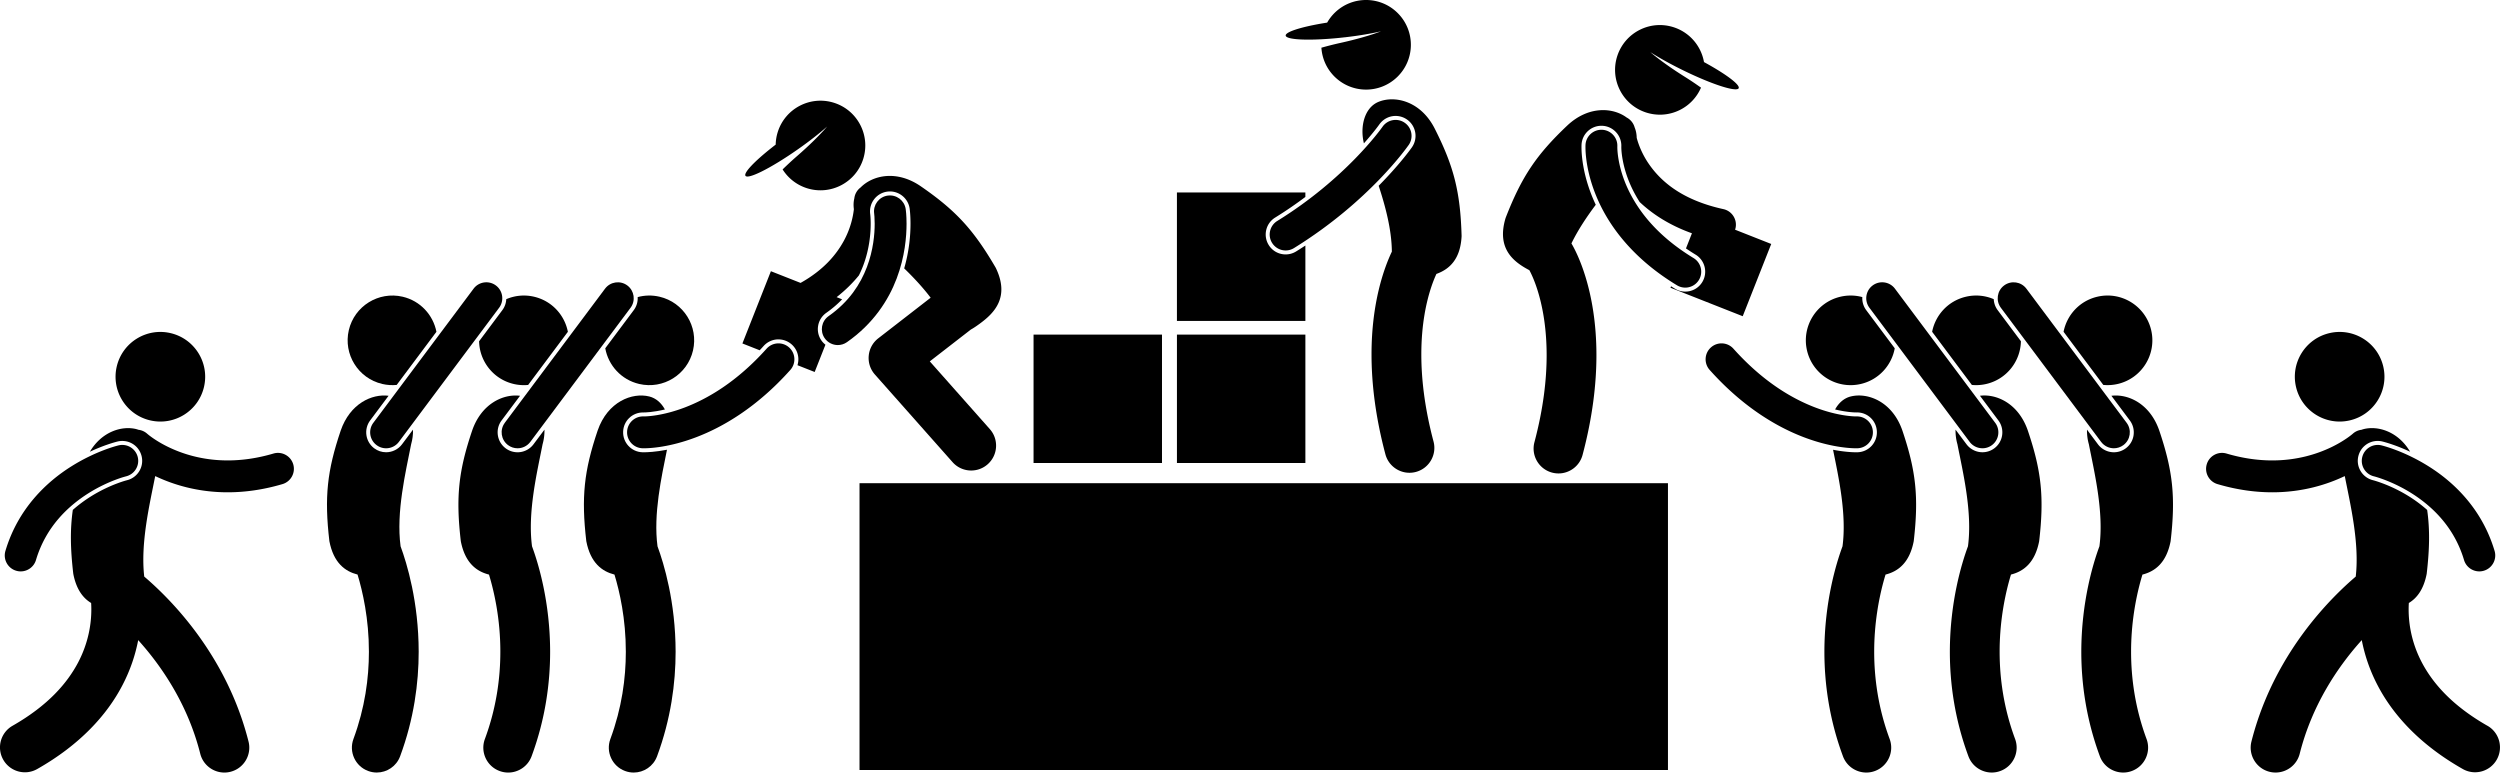 <svg xmlns="http://www.w3.org/2000/svg" xml:space="preserve" viewBox="0 0 2247.06 694.39" shape-rendering="geometricPrecision" text-rendering="geometricPrecision" image-rendering="optimizeQuality" fill-rule="evenodd" clip-rule="evenodd"><g fill="currentColor"><path d="M104.92 329.5c-5.04 21.66 8.43 43.31 30.09 48.35 21.66 5.05 43.31-8.43 48.35-30.09 5.05-21.66-8.43-43.31-30.09-48.35-21.66-5.05-43.31 8.43-48.35 30.09zM124.21 575.35c1.23 1.36 2.47 2.77 3.72 4.22 19.76 22.85 41.47 55.87 52.06 97.91 2.56 10.15 11.67 16.91 21.68 16.91 1.81 0 3.65-.22 5.49-.69 11.98-3.03 19.24-15.19 16.22-27.17-13.24-52.38-40.27-92.1-63.81-118.76-11.33-12.81-21.88-22.66-29.93-29.52-3.46-30.29 4.92-65.14 9.71-89.61.07-.23.12-.47.19-.71 15.51 7.42 37.63 14.56 65.14 14.56 14.97 0 31.47-2.12 49.2-7.36 7.58-2.24 11.92-10.2 9.68-17.79-2.24-7.58-10.21-11.92-17.79-9.68-15.13 4.46-28.82 6.18-41.09 6.18-23.26 0-41.53-6.2-54.02-12.35-6.23-3.07-10.99-6.12-14.09-8.33-1.55-1.1-2.69-1.99-3.39-2.57-.35-.28-.59-.49-.73-.6-.06-.05-.1-.08-.11-.1h-.01a14.167 14.167 0 0 0-7.86-3.58c-.65-.23-1.3-.45-1.98-.62-13.05-3.26-31.1 2.33-41.71 20.34 12.08-5.66 21.4-8.3 24.77-9.16h.02l.15-.04c1.37-.33 2.78-.49 4.18-.49 8.31 0 15.46 5.65 17.4 13.73 2.3 9.6-3.65 19.28-13.24 21.58l-.33.09c-.37.1-.96.26-1.76.5-1.52.46-3.99 1.26-7.13 2.45-5.6 2.13-14.23 5.9-23.46 11.71-5.8 3.67-11.11 7.64-15.93 11.91-2.49 17.44-2.22 34.81.42 57.47 2.7 13.92 8.71 21.79 16.04 26.2.11 1.78.18 3.73.18 5.83-.01 12.25-2.28 29.37-11.91 47.71-9.7 18.33-26.73 38.44-58.88 56.81-10.74 6.11-14.49 19.77-8.38 30.52 6.11 10.74 19.78 14.49 30.52 8.38 38.7-21.95 62.72-48.82 76.36-74.88 7.57-14.39 11.98-28.36 14.41-40.99z"/><path d="M110.95 428.81c.85-.25 1.48-.43 1.87-.54.2-.05.33-.09.4-.1l.02-.01c7.69-1.84 12.43-9.57 10.59-17.26-1.85-7.69-9.57-12.43-17.26-10.59-.97.25-20.05 4.84-42.33 18.81-22.18 13.89-47.96 37.81-59.36 76.05-2.26 7.58 2.05 15.56 9.63 17.82 1.37.41 2.74.6 4.1.6 6.17 0 11.87-4.02 13.72-10.23 8.89-29.78 28.75-48.37 47.15-60 9.15-5.76 17.83-9.64 24.1-12.03 3.14-1.19 5.67-2.02 7.36-2.53zM1499.2 434.32H772.56v257.8h726.64zM1559.95 204.98c1.67-7.73-3.24-15.35-10.97-17.02-39.25-8.62-57.94-26.76-68.22-42.48-5.08-7.9-7.89-15.31-9.39-20.61-.1-.34-.17-.65-.26-.97-.07-3.31-.66-6.48-1.85-9.34a14.31 14.31 0 0 0-7.16-8.92c-12.26-9.08-34.23-10.77-53.31 7.11-27.67 26.21-40.98 45.77-55.49 83.08-8.38 27.58 6.97 39.51 21.34 47.03 3.17 5.86 15.5 31.31 15.52 76.37 0 21.5-2.82 47.53-10.96 78.19-3.18 11.94 3.94 24.2 15.88 27.37 1.92.51 3.85.75 5.75.75 9.9 0 18.96-6.62 21.62-16.64 9.1-34.27 12.46-64.25 12.46-89.68.02-58.72-17.92-92.8-22.47-100.43 5.89-12.15 13.75-23.89 21.87-34.74-.24-.51-.48-1.02-.71-1.52-10.92-23.88-12.12-43.19-12.12-50.39 0-1.18.04-1.93.05-2.2.53-9.46 8.37-16.89 17.86-16.89.33 0 .66.01 1 .03 9.8.54 17.38 8.96 16.89 18.77v.24c-.01 1.71.19 16.6 8.87 35.55 2.2 4.79 4.76 9.43 7.63 13.95 11.47 10.83 26.84 20.91 46.97 28.1l-5.36 13.6c2.8 1.91 5.68 3.79 8.67 5.6 8.43 5.11 11.14 16.14 6.02 24.59-3.27 5.39-9 8.62-15.33 8.62-3.26 0-6.46-.89-9.25-2.59-1.2-.72-2.37-1.45-3.53-2.18l-.51 1.29 64.94 25.61 25.62-64.94-32.49-12.82c.16-.49.3-.98.42-1.5zM1562.75 79.31c1.43-2.91-9.95-11.6-27.23-21.34-1.28-.72-2.59-1.45-3.93-2.18-.65-3.67-1.82-7.31-3.55-10.82-9.85-19.94-34-28.12-53.94-18.27-19.93 9.85-28.12 34-18.26 53.94 9.85 19.94 34 28.12 53.94 18.27 8.91-4.4 15.46-11.67 19.12-20.13-4.5-3.19-9.32-6.48-14.41-9.66-12.73-7.97-23.73-15.92-31.14-22.26 7.62 4.88 17.5 10.43 28.54 15.87 13.8 6.8 26.64 12.08 35.99 15 8.42 2.63 14 3.36 14.88 1.58zM717.75 133.79c10.06-7.08 18.97-14.09 25.74-20.1-6.34 7.41-15.97 16.97-27.32 26.81-4.53 3.93-8.79 7.93-12.74 11.78a40.174 40.174 0 0 0 22.01 16.93c21.22 6.64 43.81-5.18 50.46-26.4 6.65-21.23-5.18-43.82-26.4-50.46-21.22-6.64-43.82 5.18-50.46 26.4a40.005 40.005 0 0 0-1.83 11.23c-1.21.93-2.4 1.85-3.54 2.76-15.56 12.3-25.46 22.65-23.6 25.3 1.15 1.63 6.55.05 14.46-3.86 8.78-4.34 20.65-11.54 33.23-20.4zM1209.11 33.49c12.23-1.41 23.4-3.31 32.21-5.35-9.1 3.48-22.14 7.27-36.81 10.49-5.85 1.29-11.5 2.76-16.81 4.25.6 9.2 4.31 18.25 11.22 25.39 15.47 15.98 40.96 16.4 56.94.93 15.98-15.47 16.4-40.96.93-56.94-15.47-15.98-40.96-16.4-56.95-.93a40.073 40.073 0 0 0-6.95 8.99c-1.49.23-2.96.48-4.4.72-19.58 3.37-33.25 7.73-32.88 10.95.23 1.98 5.73 3.17 14.54 3.52 9.79.39 23.65-.26 38.94-2.03zM1254.43 104.21c3.64 0 7.15 1.1 10.16 3.18 8.12 5.61 10.17 16.77 4.56 24.89l-.01.02-.11.16c-1.92 2.7-11.92 16.4-29.85 34.52 6.15 18.72 11.64 39.48 11.85 58.95.01.07.01.13.02.2-6.94 14.6-18.31 45.73-18.29 92.49 0 25.43 3.36 55.42 12.47 89.68 2.66 10.02 11.71 16.63 21.61 16.64 1.9 0 3.83-.24 5.76-.75 11.94-3.18 19.05-15.43 15.88-27.37-8.14-30.66-10.96-56.69-10.96-78.19 0-27.19 4.51-47.18 8.76-60.11 1.75-5.31 3.45-9.4 4.8-12.31 11.59-4.17 21.63-13.09 22.64-34.04-1.12-40.02-7.08-62.91-24.32-96.9-12.68-24.65-35.8-29.68-50.37-23.72-12.46 5.1-16.86 21.95-13.12 37.29 9-10.12 13.63-16.68 13.75-16.85 3.38-4.9 8.89-7.79 14.78-7.79zM1057.86 416.17h115.45V300.72h-115.45zM928.98 300.72v115.45h115.45V300.72zM1057.86 288.47h115.45v-67.78c-2.73 1.78-5.49 3.56-8.34 5.32a17.881 17.881 0 0 1-9.4 2.67c-6.26 0-11.96-3.18-15.24-8.49a17.836 17.836 0 0 1-2.2-13.52c1.1-4.66 3.95-8.61 8.02-11.12 9.81-6.06 18.85-12.31 27.15-18.54v-4h-115.45v115.45z"/><path d="M1143.38 218.32c2.71 4.38 7.4 6.79 12.2 6.79 2.57 0 5.17-.69 7.51-2.14 68.1-42.14 102.37-91.71 103.11-92.72 4.5-6.51 2.86-15.43-3.65-19.92-6.51-4.5-15.43-2.86-19.92 3.65l-.03.04c-1.27 1.86-33.36 46.8-94.57 84.59-6.73 4.15-8.81 12.98-4.65 19.71zM699.7 305.06c4.4 0 8.64 1.62 11.93 4.56 3.56 3.19 5.67 7.58 5.93 12.35.12 2.16-.16 4.28-.78 6.28l15.47 6.1 9.67-24.52c-1.35-1.07-2.58-2.32-3.59-3.76-2.73-3.92-3.79-8.67-2.95-13.38.84-4.71 3.46-8.81 7.38-11.55 5.25-3.68 9.95-7.71 14.15-12.1l-4.94-1.95c7.96-6.23 14.57-12.84 20.01-19.53 1.41-2.81 2.69-5.73 3.85-8.76 5.91-15.54 6.78-30.26 6.77-37.66 0-5.36-.42-8.62-.43-8.65-1.38-9.76 5.43-18.83 15.19-20.23.85-.12 1.7-.18 2.55-.18 8.84 0 16.45 6.61 17.7 15.37.03.2.78 5.37.78 13.69-.01 9.93-1.1 24.26-5.68 40.09 8.39 8.14 16.68 16.98 23.79 26.36l-47.09 36.5c-4.92 3.82-7.99 9.4-8.57 15.6-.58 6.2 1.4 12.26 5.53 16.93l69.81 78.76c4.42 4.99 10.57 7.53 16.75 7.53 5.28 0 10.58-1.86 14.84-5.63 9.25-8.2 10.1-22.34 1.91-31.59l-53.96-60.88 36.95-28.64c2.4-1.29 4.96-3.06 7.82-5.14 13.26-9.66 27.31-23.86 14.53-50.3-20.12-34.62-36.29-51.87-67.68-73.49-21.61-14.7-43.04-9.64-53.76 1.22-3.12 2.32-5.24 5.86-5.69 9.86-.75 3.06-.86 6.34-.4 9.68-.72 6.6-2.86 17.08-8.98 28.39-6.79 12.46-18.14 26.26-38.93 37.9l-26.67-10.52-25.61 64.94 15.53 6.12c1.18-1.26 2.36-2.53 3.52-3.83a17.92 17.92 0 0 1 13.34-5.97zM1514.76 258.52c4.84 0 9.57-2.46 12.26-6.9 4.1-6.77 1.94-15.57-4.82-19.67-33.87-20.58-50.55-43.82-59.3-62.81-8.69-18.98-9.21-33.94-9.2-36.99v-.48c.39-7.87-5.65-14.58-13.51-15.01-7.9-.44-14.65 5.61-15.09 13.51-.01.25-.05.92-.05 1.98.01 6.03.93 25.12 11.8 48.91 10.83 23.77 31.84 52.02 70.5 75.39a14.27 14.27 0 0 0 7.4 2.07z"/><path d="M797.88 175.8c-7.82 1.12-13.26 8.36-12.15 16.19v.01c.06.47.46 3.85.46 9.14.01 9.09-1.21 23.73-7 38.95-5.83 15.26-15.89 31.05-34.37 44-6.49 4.53-8.07 13.46-3.54 19.94 2.79 3.99 7.23 6.12 11.75 6.12 2.83 0 5.69-.83 8.19-2.58 23.7-16.52 37.38-37.76 44.75-57.32 7.41-19.6 8.85-37.57 8.86-49.1 0-7.77-.67-12.64-.75-13.18-1.12-7.83-8.37-13.27-16.2-12.15zM569.63 278.78l-25.61 34.27c2.77 15.33 14.36 28.32 30.51 32.07 21.66 5.05 43.3-8.43 48.35-30.08 5.05-21.66-8.43-43.31-30.09-48.35-6.71-1.56-13.42-1.35-19.63.34.25 4.21-.97 8.34-3.52 11.75zM599.47 404.25c-10.45 2.01-17.82 2.27-20.73 2.27-.76 0-1.24-.01-1.42-.02-9.81-.33-17.57-8.62-17.24-18.48.32-9.71 8.18-17.31 17.88-17.31l.56.01.22-.01c1.06 0 8.08-.1 18.89-2.67-3.16-5.81-7.91-10.15-14.03-11.68-15.28-3.81-37.44 4.49-46.45 30.7-12.18 36.11-14.8 59.62-10.17 99.39 3.78 19.46 14.02 27.12 25.32 29.99 4.56 15.01 10.25 39.72 10.21 69.38 0 23.66-3.54 50.43-13.9 78.41-4.29 11.59 1.62 24.46 13.21 28.75 2.56.95 5.19 1.4 7.77 1.4 9.1 0 17.64-5.59 20.99-14.61 12.45-33.62 16.68-65.83 16.68-93.95-.05-44.84-10.58-79.33-16.27-94.77-3.85-28.8 3.52-62.11 8.5-86.8z"/><path d="M578.41 374.29c-7.89-.24-14.49 5.94-14.76 13.83-.26 7.9 5.93 14.53 13.84 14.8v-.01c.15.01.58.02 1.25.02 4.98 0 22.76-.71 46.95-9.93 24.19-9.19 54.72-26.98 84.68-60.49 5.27-5.9 4.77-14.95-1.12-20.22-5.89-5.28-14.95-4.77-20.22 1.12-26.92 30.05-53.26 45.08-73.53 52.83-20.26 7.72-34.52 8.05-36.76 8.05h-.33zM430.62 306.7c.34 17.99 12.8 34.16 31.14 38.43 4.36 1.02 8.72 1.27 12.95.87l35.71-47.78c-2.95-15.09-14.44-27.81-30.39-31.52a40.03 40.03 0 0 0-24.99 2.21c-.16 3.55-1.36 6.97-3.54 9.88l-20.86 27.92zM465.19 406.51c-3.89 0-7.6-1.24-10.71-3.57-3.82-2.85-6.31-7.04-7-11.77-.69-4.73.51-9.45 3.38-13.28l16.55-22.15c-15-1.89-34.68 7-43.05 31.33-12.18 36.11-14.8 59.62-10.17 99.39 3.78 19.46 14.02 27.12 25.32 29.99 4.56 15.01 10.25 39.72 10.21 69.38-.01 23.66-3.54 50.43-13.9 78.41-4.29 11.59 1.62 24.46 13.21 28.75 2.56.95 5.19 1.4 7.77 1.4 9.09 0 17.64-5.59 20.99-14.61 12.45-33.62 16.68-65.83 16.68-93.95-.05-44.84-10.58-79.33-16.27-94.77-4.11-30.77 4.58-66.69 9.48-91.74 1.23-4.28 1.78-8.75 1.69-13.14l-9.83 13.15c-3.36 4.5-8.73 7.19-14.35 7.19z"/><path d="M453.74 380.03c-4.74 6.33-3.44 15.31 2.89 20.04 2.57 1.93 5.58 2.85 8.56 2.85 4.37 0 8.67-1.99 11.48-5.75l90.09-120.53c4.73-6.34 3.43-15.31-2.9-20.05-6.33-4.73-15.31-3.44-20.05 2.9l-90.09 120.53zM361.88 266.69c-21.66-5.04-43.31 8.43-48.36 30.08-5.04 21.66 8.43 43.31 30.09 48.35 4.36 1.02 8.72 1.27 12.94.87l35.72-47.78c-2.95-15.09-14.45-27.81-30.39-31.52zM369.54 399.3c1.24-4.28 1.78-8.75 1.69-13.15l-9.84 13.16c-3.36 4.5-8.72 7.19-14.35 7.19-3.89 0-7.59-1.24-10.7-3.57-7.9-5.9-9.53-17.14-3.63-25.05l16.56-22.16c-15-1.89-34.68 7.01-43.04 31.33-12.18 36.11-14.8 59.62-10.17 99.39 3.78 19.46 14.01 27.12 25.32 29.99 4.56 15.01 10.24 39.73 10.21 69.38 0 23.66-3.54 50.43-13.9 78.41-4.29 11.59 1.62 24.46 13.21 28.75 2.56.95 5.19 1.4 7.77 1.4 9.09 0 17.64-5.59 20.98-14.61 12.45-33.62 16.69-65.83 16.68-93.95-.05-44.84-10.58-79.33-16.27-94.77-4.11-30.77 4.58-66.69 9.48-91.74z"/><path d="M338.48 400.07c2.57 1.93 5.58 2.85 8.56 2.85 4.36 0 8.67-1.99 11.48-5.75l90.09-120.53c4.73-6.34 3.44-15.31-2.9-20.05-6.34-4.73-15.31-3.44-20.05 2.9l-90.09 120.53c-4.73 6.33-3.44 15.31 2.9 20.04zM2112.06 377.85c21.66-5.04 35.13-26.69 30.09-48.35-5.04-21.66-26.69-35.13-48.35-30.09-21.66 5.04-35.13 26.69-30.09 48.35 5.05 21.66 26.69 35.13 48.35 30.09zM2235.74 652.33c-32.15-18.37-49.18-38.48-58.88-56.81-9.64-18.34-11.9-35.46-11.92-47.71 0-2.1.07-4.05.18-5.83 7.34-4.41 13.34-12.29 16.05-26.21 2.63-22.64 2.91-40 .42-57.42a122.19 122.19 0 0 0-14.28-10.89c-17.73-11.57-34.16-15.77-34.31-15.81-9.63-2.31-15.57-11.99-13.27-21.59 1.94-8.09 9.09-13.74 17.4-13.74 1.4 0 2.81.17 4.18.5l.03.01.17.04c3.38.86 12.7 3.52 24.75 9.16-10.61-18.02-28.66-23.61-41.71-20.35-.68.17-1.34.39-1.99.62-2.83.35-5.58 1.52-7.85 3.58-.15.14-7.08 6.24-19.51 12.19-12.45 5.95-30.31 11.77-52.84 11.77-12.27 0-25.97-1.72-41.09-6.18-7.59-2.24-15.55 2.09-17.79 9.68-2.24 7.59 2.09 15.55 9.68 17.79 17.73 5.24 34.24 7.36 49.2 7.36h.02c27.5 0 49.62-7.14 65.12-14.57.06.24.12.48.19.71 4.79 24.47 13.17 59.32 9.71 89.61-8.04 6.86-18.6 16.71-29.93 29.52-23.54 26.67-50.57 66.38-63.82 118.76-3.02 11.98 4.24 24.15 16.22 27.17 1.84.47 3.68.68 5.49.68 10.01 0 19.12-6.76 21.68-16.9 10.93-43.39 33.72-77.19 53.96-100.09.61-.69 1.21-1.37 1.82-2.04 2.44 12.62 6.84 26.6 14.41 40.98 13.64 26.07 37.66 52.93 76.36 74.88 10.74 6.11 24.4 2.36 30.52-8.38 6.11-10.74 2.36-24.41-8.38-30.52z"/><path d="M2123.23 410.9c-1.84 7.69 2.89 15.42 10.59 17.26h.02c1.11.26 17.62 4.67 35.46 16.3 17.92 11.71 36.82 30.04 45.43 58.89 1.85 6.21 7.55 10.23 13.72 10.23 1.36 0 2.73-.19 4.1-.6 7.58-2.26 11.89-10.24 9.64-17.82-11.4-38.25-37.19-62.17-59.37-76.05-22.27-13.97-41.35-18.55-42.32-18.81-7.7-1.84-15.43 2.9-17.26 10.59zM1673.91 267.03a40.154 40.154 0 0 0-19.63-.34c-21.66 5.04-35.13 26.69-30.09 48.35 5.05 21.66 26.69 35.13 48.35 30.08 16.14-3.76 27.73-16.74 30.5-32.06l-25.62-34.27a17.792 17.792 0 0 1-3.51-11.76zM1663.47 356.36c-6.13 1.53-10.88 5.88-14.04 11.68 10.81 2.57 17.83 2.67 18.89 2.67h.2l.58-.01c9.71 0 17.56 7.61 17.88 17.31a17.79 17.79 0 0 1-4.82 12.83c-3.27 3.49-7.7 5.5-12.48 5.66-.23.01-.68.02-1.36.02-2.91 0-10.28-.25-20.73-2.26 4.98 24.68 12.35 57.99 8.5 86.78-5.69 15.43-16.23 49.93-16.28 94.78 0 28.11 4.23 60.32 16.69 93.95 3.34 9.03 11.89 14.61 20.99 14.61 2.58 0 5.21-.45 7.77-1.4 11.59-4.29 17.5-17.17 13.21-28.75-10.36-27.98-13.89-54.75-13.9-78.41 0-25.29 4.08-46.98 8.13-62.14.7-2.62 1.4-5.03 2.07-7.24 11.3-2.86 21.54-10.53 25.33-29.99 4.63-39.77 2.01-63.28-10.17-99.39-9.01-26.21-31.17-34.51-46.45-30.7z"/><path d="M1669.56 402.92c7.9-.26 14.1-6.88 13.84-14.79-.26-7.9-6.86-14.08-14.75-13.84h-.33c-2.24 0-16.5-.33-36.76-8.05-20.27-7.74-46.61-22.77-73.52-52.83-5.28-5.9-14.33-6.4-20.22-1.12-5.89 5.27-6.4 14.33-1.12 20.22 29.96 33.51 60.49 51.3 84.67 60.49 24.2 9.21 41.98 9.93 46.96 9.93.67 0 1.09-.01 1.25-.02zM1785.3 345.12c18.33-4.27 30.79-20.42 31.14-38.41l-20.87-27.92a17.691 17.691 0 0 1-3.54-9.89 40.036 40.036 0 0 0-24.99-2.2c-15.95 3.71-27.45 16.43-30.39 31.52l35.71 47.77c4.23.4 8.59.15 12.95-.87zM1752.58 585.81c-.01 28.11 4.22 60.32 16.68 93.95 3.34 9.03 11.89 14.61 20.98 14.61 2.58 0 5.21-.45 7.77-1.4 11.59-4.29 17.5-17.17 13.21-28.76-10.36-27.98-13.9-54.74-13.9-78.4-.01-25.29 4.08-46.98 8.13-62.14.7-2.62 1.39-5.03 2.07-7.24 11.3-2.86 21.54-10.53 25.33-29.99 4.63-39.77 2.01-63.28-10.17-99.39-8.36-24.33-28.05-33.22-43.05-31.33l16.56 22.16c2.86 3.83 4.06 8.54 3.38 13.27-.69 4.73-3.17 8.92-7 11.78-3.11 2.33-6.8 3.56-10.68 3.56h-.02c-5.62 0-10.99-2.69-14.35-7.18l-9.83-13.15c-.09 4.39.46 8.86 1.69 13.13 4.9 25.04 13.6 60.96 9.48 91.72-5.69 15.43-16.22 49.93-16.28 94.78z"/><path d="M1781.87 402.92c2.98 0 5.99-.92 8.56-2.85 6.33-4.73 7.63-13.71 2.89-20.05l-90.09-120.53c-4.74-6.34-13.71-7.63-20.05-2.9-6.33 4.73-7.63 13.71-2.89 20.04l90.09 120.53a14.31 14.31 0 0 0 11.49 5.75zM1903.45 345.12c21.66-5.04 35.13-26.69 30.09-48.35-5.05-21.66-26.7-35.13-48.36-30.08-15.95 3.71-27.44 16.43-30.39 31.52l35.71 47.77c4.22.4 8.59.15 12.95-.87zM1917.72 391.16a17.75 17.75 0 0 1-7 11.78c-3.12 2.33-6.82 3.57-10.7 3.57-5.63 0-10.99-2.69-14.35-7.19l-9.83-13.15c-.08 4.39.46 8.87 1.69 13.14 4.9 25.04 13.6 60.96 9.48 91.73-5.69 15.43-16.22 49.93-16.28 94.78 0 28.11 4.23 60.32 16.68 93.95 3.34 9.03 11.89 14.61 20.99 14.61 2.58 0 5.21-.45 7.77-1.4 11.59-4.3 17.5-17.17 13.21-28.75-10.36-27.98-13.9-54.75-13.9-78.41-.01-25.29 4.08-46.98 8.13-62.13.7-2.62 1.4-5.03 2.07-7.24 11.3-2.86 21.54-10.53 25.32-29.99 4.63-39.77 2.01-63.28-10.17-99.39-8.36-24.33-28.04-33.22-43.05-31.33l16.55 22.15c2.86 3.83 4.06 8.55 3.38 13.28z"/><path d="M1888.53 397.17c2.81 3.76 7.12 5.75 11.48 5.75 2.98 0 5.99-.93 8.56-2.85 6.34-4.73 7.64-13.71 2.9-20.05l-90.09-120.53c-4.73-6.34-13.71-7.63-20.05-2.9s-7.63 13.71-2.9 20.05l90.09 120.53z"/></g></svg>